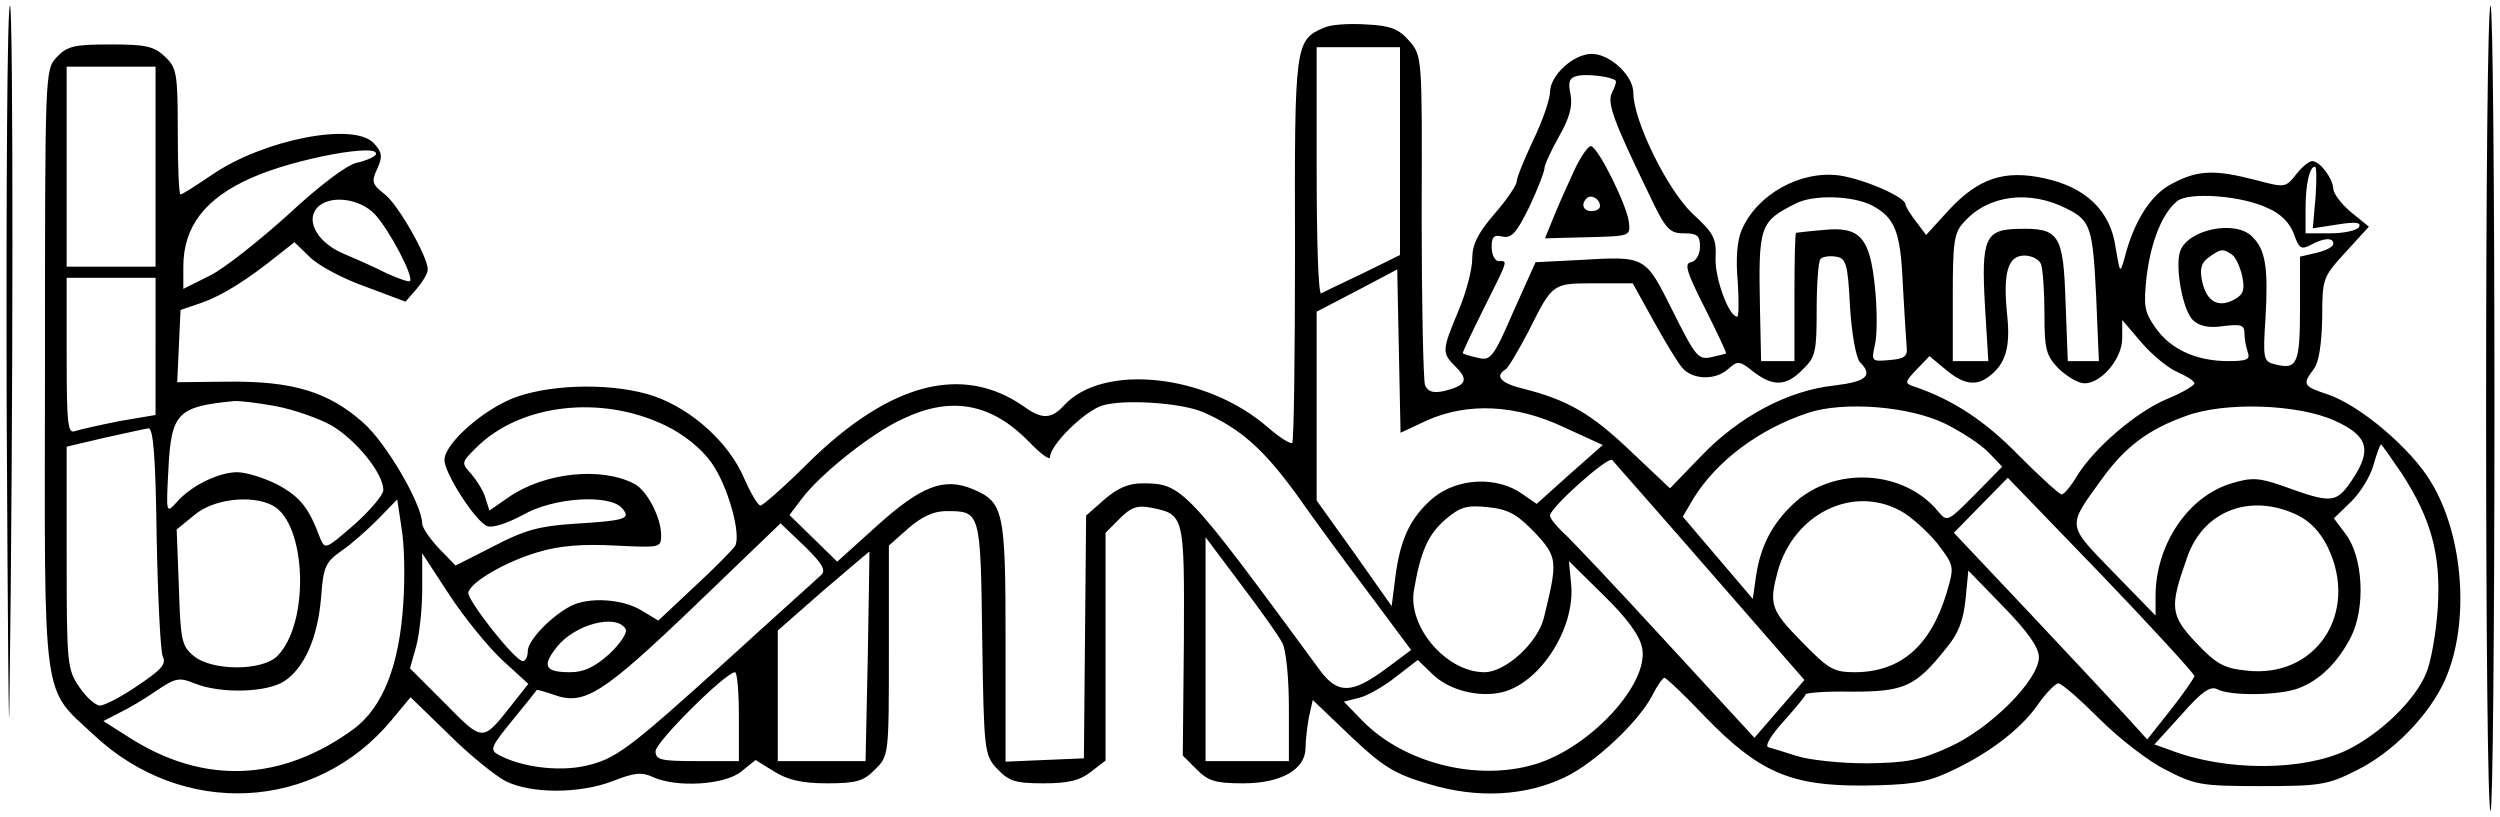 <?xml version="1.0" standalone="no"?>
<!DOCTYPE svg PUBLIC "-//W3C//DTD SVG 20010904//EN"
 "http://www.w3.org/TR/2001/REC-SVG-20010904/DTD/svg10.dtd">
<svg version="1.0" xmlns="http://www.w3.org/2000/svg"
 width="450pt" height="147pt" viewBox="0 0 450 147"
 preserveAspectRatio="xMidYMid meet">
<g transform="translate(0,147) scale(0.1,-0.1)"
fill="#000000" stroke="none">
<path d="M12 733 c2 -401 4 -638 5 -528 7 510 7 1255 1 1255 -5 0 -7 -327 -6
-727z"/>
<path d="M4475 735 c0 -399 3 -725 8 -725 4 0 7 326 7 725 0 399 -3 725 -7
725 -5 0 -8 -326 -8 -725z"/>
<path d="M2383 1420 c-52 -22 -53 -30 -52 -399 0 -189 -2 -346 -5 -348 -3 -3
-22 9 -43 27 -110 97 -298 117 -368 40 -23 -25 -40 -25 -73 -1 -110 76 -240
42 -386 -101 -43 -43 -83 -78 -87 -78 -5 0 -18 23 -30 50 -27 63 -93 123 -162
147 -68 23 -176 23 -246 -1 -58 -20 -131 -84 -131 -114 0 -24 56 -111 77 -119
9 -4 36 5 64 20 55 32 157 38 179 12 16 -19 7 -22 -89 -28 -59 -4 -87 -11
-142 -40 l-69 -35 -30 31 c-17 18 -30 38 -30 44 0 35 -65 146 -106 182 -63 56
-127 75 -242 74 l-93 -1 3 65 3 65 38 13 c37 13 82 41 139 87 l28 22 28 -27
c15 -15 60 -39 100 -53 l72 -27 20 23 c11 13 20 28 20 35 0 23 -53 116 -77
135 -23 18 -25 23 -14 46 10 22 9 30 -6 46 -35 39 -199 7 -292 -57 -28 -19
-53 -35 -56 -35 -3 0 -5 51 -5 113 0 106 -2 115 -23 135 -20 19 -35 22 -98 22
-66 0 -78 -3 -97 -23 -21 -23 -21 -24 -21 -561 -1 -613 -6 -571 88 -659 160
-150 399 -138 536 27 l34 41 68 -66 c37 -37 84 -75 103 -85 46 -23 133 -23
193 0 38 15 52 17 73 7 42 -19 128 -14 158 10 l26 21 34 -21 c24 -15 50 -21
95 -21 52 0 66 4 86 25 25 24 25 26 25 214 l0 189 35 31 c24 21 46 31 68 31
62 0 62 1 65 -229 3 -205 4 -210 27 -235 21 -22 32 -26 83 -26 45 0 66 5 86
21 l26 20 0 205 0 205 26 26 c20 20 31 24 57 19 59 -12 59 -14 58 -240 l-2
-206 25 -25 c21 -21 34 -25 84 -25 68 0 112 25 112 64 0 13 3 38 6 55 l7 31
68 -65 c58 -55 79 -68 140 -86 88 -27 175 -22 246 12 54 26 132 99 157 147 9
18 19 32 22 32 3 0 36 -31 73 -70 97 -100 154 -125 286 -124 80 1 110 5 148
22 72 32 132 77 164 122 15 22 33 40 38 40 6 0 39 -29 74 -64 35 -35 89 -77
120 -92 52 -27 64 -29 171 -29 105 0 120 2 171 28 66 32 132 100 160 163 45
101 34 259 -25 356 -36 61 -129 139 -186 158 -45 15 -46 18 -25 46 9 12 14 44
15 92 0 71 1 73 42 118 l42 46 -32 26 c-18 15 -32 34 -32 42 -1 19 -24 50 -38
50 -6 0 -19 -11 -29 -24 -19 -24 -20 -24 -73 -10 -73 19 -104 18 -149 -6 -39
-19 -70 -68 -87 -135 -8 -28 -8 -27 -16 20 -9 65 -53 108 -128 124 -72 16
-119 0 -172 -57 l-41 -45 -18 24 c-10 13 -19 27 -19 31 0 13 -73 45 -118 52
-70 10 -149 -33 -177 -98 -8 -18 -11 -53 -7 -93 2 -34 2 -63 -1 -63 -15 0 -40
68 -39 105 2 36 -3 45 -42 81 -45 43 -106 167 -106 217 0 31 -42 70 -75 70
-33 0 -75 -39 -75 -69 0 -12 -13 -51 -30 -86 -16 -34 -30 -68 -30 -75 0 -6
-18 -33 -40 -58 -30 -35 -40 -55 -40 -81 0 -19 -11 -61 -25 -94 -30 -72 -30
-75 -4 -101 23 -23 18 -33 -22 -43 -20 -4 -29 -1 -34 11 -3 10 -6 147 -6 305
1 286 1 287 -22 314 -19 22 -34 28 -78 30 -30 2 -64 0 -76 -6z m137 -222 l0
-187 -67 -33 c-38 -18 -71 -34 -75 -36 -5 -2 -8 97 -8 220 l0 223 75 0 75 0 0
-187z m-2240 -28 l0 -180 -80 0 -80 0 0 180 0 180 80 0 80 0 0 -180z m2628
155 c2 -2 -1 -11 -6 -21 -10 -18 1 -49 65 -181 31 -66 38 -73 64 -73 24 0 29
-4 29 -24 0 -14 -7 -26 -16 -28 -13 -2 -8 -18 25 -83 22 -44 39 -80 38 -81 -1
-1 -13 -4 -27 -7 -23 -5 -28 1 -69 83 -50 100 -48 99 -168 92 l-79 -4 -40 -89
c-36 -83 -41 -89 -64 -83 -14 3 -26 7 -27 8 -1 1 16 37 38 81 45 90 43 85 27
85 -7 0 -13 11 -13 25 0 19 4 23 20 19 16 -3 25 7 48 54 15 32 27 63 27 69 0
6 12 32 26 57 19 33 25 55 21 76 -5 22 -2 30 11 33 16 5 63 -1 70 -8z m-2232
-134 c-3 -4 -19 -11 -34 -14 -18 -4 -67 -41 -123 -93 -52 -47 -115 -97 -141
-110 l-48 -24 0 40 c0 72 39 123 123 160 78 35 237 64 223 41z m3492 -76 l-5
-56 45 7 c32 5 43 4 38 -5 -4 -6 -27 -11 -52 -11 l-44 0 0 44 c0 44 7 76 17
76 3 0 3 -25 1 -55z m-798 -15 c41 -22 51 -47 55 -141 3 -52 6 -103 7 -114 2
-16 -4 -21 -30 -23 -33 -3 -34 -3 -27 28 4 17 4 63 0 102 -9 91 -27 111 -93
104 -26 -2 -48 -5 -49 -5 -2 -1 -3 -53 -3 -116 l0 -115 -30 0 -30 0 -2 93 c-3
151 -1 158 65 191 32 16 102 14 137 -4z m351 -6 c42 -21 46 -34 52 -156 l5
-118 -28 0 -28 0 -4 106 c-4 122 -11 134 -85 132 -60 -1 -67 -17 -60 -140 l6
-98 -32 0 -32 0 0 114 c0 100 2 117 20 136 43 49 118 59 186 24z m362 1 c23
-10 39 -27 46 -46 9 -26 13 -29 30 -20 24 13 41 14 41 2 0 -5 -13 -12 -30 -16
l-30 -7 0 -93 c0 -99 -5 -111 -44 -101 -22 5 -23 9 -18 85 5 89 0 122 -24 145
-30 31 -117 13 -130 -27 -9 -29 5 -105 23 -123 12 -11 28 -15 55 -11 32 4 38
2 38 -13 0 -10 3 -25 6 -34 5 -13 -2 -16 -35 -16 -57 0 -104 21 -131 60 -20
28 -22 39 -16 93 8 63 28 113 55 135 21 17 117 10 164 -13z m-3408 -11 c26
-28 70 -112 63 -120 -3 -2 -22 5 -44 15 -21 11 -56 26 -77 35 -44 19 -67 57
-47 81 21 25 77 19 105 -11z m3342 -72 c7 -4 15 -22 19 -39 5 -25 2 -33 -14
-42 -29 -16 -50 -4 -58 32 -5 23 -2 34 12 44 21 15 25 16 41 5z m-687 -94 c3
-49 11 -93 18 -100 24 -24 12 -35 -47 -42 -83 -9 -171 -56 -239 -127 l-56 -58
-71 67 c-70 67 -113 92 -192 112 -42 10 -53 23 -33 35 5 3 23 34 41 68 44 88
43 87 120 87 l68 0 37 -67 c21 -38 44 -76 52 -85 19 -22 60 -23 83 -2 17 15
20 15 45 -5 35 -27 59 -27 89 4 23 22 25 32 25 108 0 46 3 87 7 91 4 4 16 6
28 4 18 -3 21 -12 25 -90z m344 76 c3 -9 6 -48 6 -88 0 -66 3 -76 26 -100 15
-14 35 -26 46 -26 31 0 68 45 68 81 l0 33 35 -41 c19 -22 48 -46 65 -53 16 -7
30 -16 30 -20 0 -4 -22 -17 -49 -28 -55 -23 -130 -87 -162 -138 -11 -19 -24
-34 -28 -34 -4 0 -39 32 -77 70 -61 63 -120 101 -188 124 -18 6 -18 8 4 31
l23 24 29 -24 c32 -27 55 -31 79 -12 29 22 38 52 32 109 -8 77 1 108 31 108
13 0 27 -7 30 -16z m-1106 -281 c74 33 160 29 247 -12 l70 -32 -60 -53 -59
-53 -26 18 c-45 32 -116 29 -160 -7 -41 -35 -59 -73 -68 -140 l-7 -55 -67 95
-68 95 0 170 0 170 73 38 72 38 3 -147 3 -147 47 22z m-2288 134 l0 -124 -65
-11 c-35 -7 -71 -15 -80 -18 -13 -5 -15 12 -15 135 l0 141 80 0 80 0 0 -123z
m216 -108 c32 -6 78 -22 101 -35 44 -26 93 -86 93 -116 0 -9 -24 -37 -52 -62
-52 -45 -53 -46 -62 -24 -20 54 -36 74 -77 96 -24 12 -56 22 -72 22 -34 0 -84
-25 -109 -54 -19 -21 -19 -20 -15 57 5 104 16 115 118 125 8 1 42 -3 75 -9z
m1670 -11 c66 -29 108 -66 167 -147 33 -47 94 -130 134 -183 l73 -98 -47 -35
c-60 -44 -85 -44 -116 -3 -244 332 -249 338 -321 338 -25 0 -45 -9 -68 -29
l-33 -29 -2 -219 -2 -218 -71 -3 -70 -3 0 216 c0 237 -3 251 -60 275 -51 21
-92 5 -171 -66 l-72 -65 -43 42 -43 42 22 29 c33 44 125 118 182 144 88 42
160 28 228 -42 20 -21 37 -33 37 -27 0 22 62 83 94 93 39 12 143 5 182 -12z
m-968 -24 c33 -16 64 -41 82 -66 30 -41 55 -131 43 -151 -5 -7 -37 -40 -73
-73 l-65 -61 -30 18 c-34 21 -95 25 -128 8 -36 -19 -77 -62 -77 -81 0 -10 -4
-18 -9 -18 -14 0 -102 112 -98 124 6 20 70 56 125 72 39 12 81 15 139 12 82
-4 83 -4 83 19 0 31 -25 80 -48 92 -59 31 -160 21 -225 -23 l-36 -25 -7 22
c-3 12 -15 31 -25 43 -19 21 -19 21 8 48 79 79 225 96 341 40z m2304 3 c30
-15 65 -38 78 -52 l24 -25 -50 -51 c-48 -48 -49 -49 -65 -30 -62 76 -189 83
-262 13 -37 -35 -58 -75 -66 -128 l-6 -42 -63 74 -63 74 20 34 c42 67 118 124
206 153 64 21 182 12 247 -20z m700 6 c60 -27 68 -52 33 -105 -30 -45 -37 -45
-128 -12 -41 14 -54 15 -90 4 -78 -23 -137 -110 -137 -203 l0 -35 -76 78 c-85
88 -84 80 -19 170 41 56 82 87 149 111 69 26 201 22 268 -8z m-3920 -210 c2
-109 7 -206 11 -215 7 -13 -3 -24 -45 -52 -29 -20 -60 -36 -68 -36 -8 0 -25
15 -37 33 -22 32 -23 42 -23 233 l0 200 68 16 c37 8 72 16 79 17 9 1 13 -51
15 -196z m4041 115 c53 -82 71 -146 65 -242 -3 -45 -12 -97 -21 -118 -20 -49
-83 -109 -142 -138 -79 -38 -218 -39 -319 0 l-28 10 49 54 c37 42 52 52 65 45
23 -12 111 -11 145 2 38 14 71 46 95 93 26 52 22 143 -10 185 l-21 28 30 29
c16 15 35 45 41 66 6 21 12 38 14 38 1 0 18 -24 37 -52z m-1245 -177 l170
-195 -45 -52 -45 -52 -163 177 c-89 97 -172 185 -184 195 -11 11 -21 23 -21
28 0 14 104 107 112 100 3 -4 83 -94 176 -201z m872 -188 c-1 -4 -20 -32 -43
-61 l-42 -53 -39 43 c-22 24 -100 107 -174 186 l-135 143 49 50 48 49 169
-175 c92 -96 167 -178 167 -182z m-3459 307 c61 -33 67 -212 8 -271 -27 -27
-117 -27 -150 0 -22 18 -24 28 -27 123 l-4 105 32 26 c34 29 103 37 141 17z
m235 -175 c-7 -113 -37 -188 -89 -227 -130 -95 -269 -101 -402 -17 l-49 31 29
15 c17 8 47 26 67 40 34 23 41 24 68 13 46 -19 130 -17 162 4 36 24 60 78 66
151 4 55 8 63 36 83 18 12 47 38 66 57 l35 36 8 -53 c5 -29 6 -89 3 -133z
m2694 166 c19 -10 49 -37 67 -59 31 -41 31 -41 17 -89 -29 -96 -83 -143 -166
-143 -38 0 -47 6 -95 55 -56 57 -59 67 -43 127 29 103 134 155 220 109z m-657
-40 c41 -44 41 -51 16 -153 -11 -45 -69 -98 -107 -98 -68 0 -138 81 -127 147
12 71 26 102 58 129 26 22 38 25 76 21 37 -4 52 -13 84 -46z m1372 32 c23 -11
42 -31 55 -58 57 -118 -21 -237 -147 -222 -40 4 -54 12 -90 50 -47 50 -48 64
-16 154 29 84 114 116 198 76z m-2657 -108 c-7 -7 -80 -72 -161 -146 -189
-171 -208 -185 -265 -198 -48 -10 -113 -2 -154 20 -17 9 -15 14 24 62 24 29
43 53 44 55 0 1 15 -3 32 -9 54 -19 87 2 252 160 l155 149 43 -41 c33 -32 39
-44 30 -52z m830 -122 c7 -12 12 -64 12 -117 l0 -96 -75 0 -75 0 0 202 0 201
63 -84 c35 -46 69 -94 75 -106z m-746 -25 l-4 -188 -79 0 -79 0 0 118 0 117
82 72 c46 39 83 71 83 70 0 -1 -1 -86 -3 -189z m-657 -7 l46 -42 -30 -38 c-53
-67 -51 -67 -120 3 l-63 63 11 39 c6 22 11 68 11 104 l0 64 49 -75 c27 -41 70
-94 96 -118z m2051 22 c12 -65 -95 -180 -194 -209 -105 -31 -236 3 -310 79
l-33 34 28 7 c15 4 45 21 66 38 l39 30 27 -26 c30 -29 84 -42 125 -32 69 17
132 116 124 195 l-4 41 63 -62 c43 -42 65 -73 69 -95z m714 -16 c0 -41 -88
-129 -162 -162 -53 -24 -76 -28 -148 -29 -47 0 -103 6 -125 13 -22 7 -45 14
-52 16 -7 2 5 22 28 47 21 24 39 45 39 48 0 3 38 6 84 5 94 0 114 9 169 78 22
26 31 50 35 88 l5 52 63 -65 c45 -46 64 -74 64 -91z m-2544 51 c4 -6 -8 -25
-29 -45 -27 -24 -46 -33 -71 -33 -45 0 -51 11 -24 45 32 41 107 61 124 33z
m204 -158 l0 -80 -75 0 c-65 0 -75 2 -75 18 0 16 125 141 143 142 4 0 7 -36 7
-80z"/>
<path d="M2833 1162 c-12 -26 -29 -64 -37 -84 l-15 -37 77 2 c76 2 77 2 74 27
-3 29 -54 133 -68 137 -5 1 -19 -19 -31 -45z m47 -63 c0 -5 -7 -9 -15 -9 -15
0 -20 12 -9 23 8 8 24 -1 24 -14z"/>
</g>
</svg>
